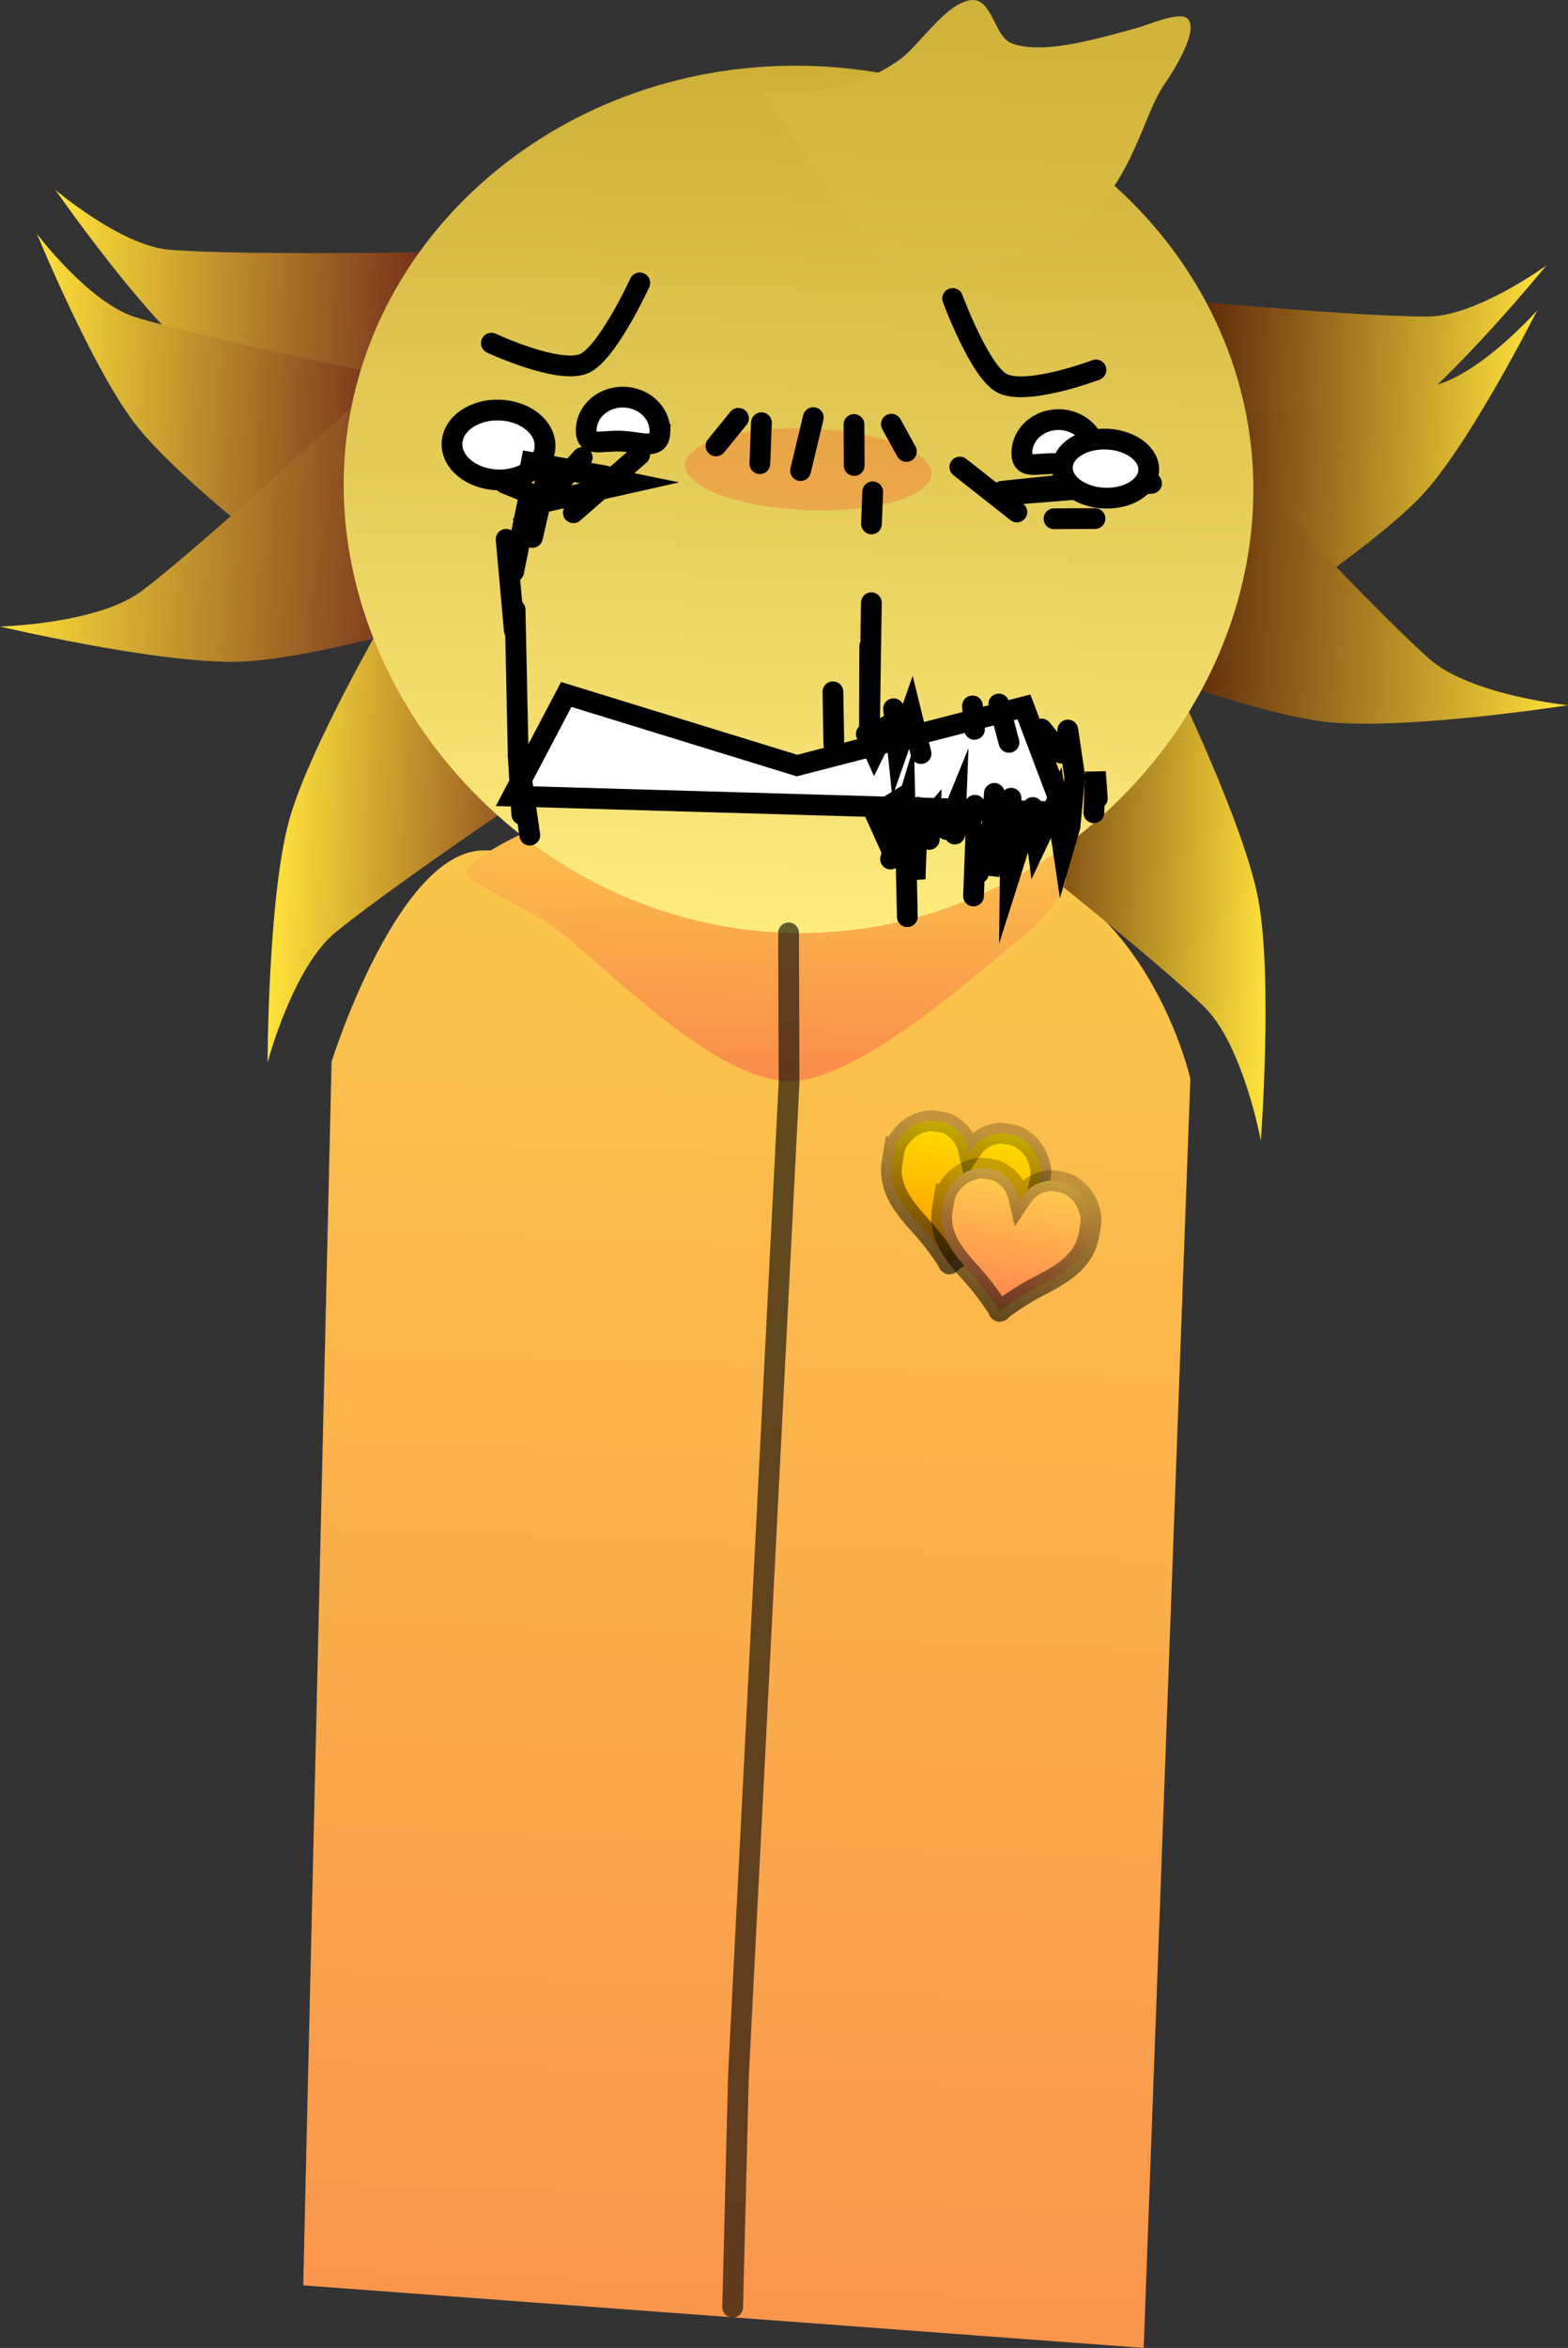 <svg version="1.1" xmlns="http://www.w3.org/2000/svg" xmlns:xlink="http://www.w3.org/1999/xlink" width="188.818" height="282.54" viewBox="0,0,188.818,282.54"><rect x="0" y="0" width="188.818" height="282.54" fill="#333333" stroke="none"/><defs><linearGradient x1="236.584" y1="113.523" x2="286.903" y2="115.456" gradientUnits="userSpaceOnUse" id="color-1"><stop offset="0" stop-color="#ffe23b"/><stop offset="1" stop-color="#631917"/></linearGradient><linearGradient x1="234.225" y1="122.697" x2="282.164" y2="124.539" gradientUnits="userSpaceOnUse" id="color-2"><stop offset="0" stop-color="#ffe23b"/><stop offset="1" stop-color="#631917"/></linearGradient><linearGradient x1="365.822" y1="120.705" x2="416.141" y2="122.638" gradientUnits="userSpaceOnUse" id="color-3"><stop offset="0" stop-color="#3c0000"/><stop offset="1" stop-color="#ffe23b"/></linearGradient><linearGradient x1="323.308" y1="177.293" x2="316.441" y2="355.993" gradientUnits="userSpaceOnUse" id="color-4"><stop offset="0" stop-color="#fbc74c"/><stop offset="1" stop-color="#fa954b"/></linearGradient><linearGradient x1="366.955" y1="130.052" x2="414.894" y2="131.894" gradientUnits="userSpaceOnUse" id="color-5"><stop offset="0" stop-color="#3c0000"/><stop offset="1" stop-color="#ffe23b"/></linearGradient><linearGradient x1="363.684" y1="142.989" x2="419.913" y2="145.15" gradientUnits="userSpaceOnUse" id="color-6"><stop offset="0" stop-color="#3c0000"/><stop offset="1" stop-color="#ffe23b"/></linearGradient><linearGradient x1="231.095" y1="135.678" x2="287.325" y2="137.839" gradientUnits="userSpaceOnUse" id="color-7"><stop offset="0" stop-color="#ffe23b"/><stop offset="1" stop-color="#631917"/></linearGradient><linearGradient x1="342.976" y1="183.689" x2="383.509" y2="185.247" gradientUnits="userSpaceOnUse" id="color-8"><stop offset="0" stop-color="#3c0000"/><stop offset="1" stop-color="#ffe23b"/></linearGradient><linearGradient x1="323.106" y1="172.305" x2="321.835" y2="205.389" gradientUnits="userSpaceOnUse" id="color-9"><stop offset="0" stop-color="#fbc74c"/><stop offset="1" stop-color="#fa8c4b"/></linearGradient><linearGradient x1="263.676" y1="175.842" x2="304.209" y2="177.399" gradientUnits="userSpaceOnUse" id="color-10"><stop offset="0" stop-color="#ffe23b"/><stop offset="1" stop-color="#631917"/></linearGradient><linearGradient x1="328.617" y1="83.395" x2="324.61" y2="187.67" gradientUnits="userSpaceOnUse" id="color-11"><stop offset="0" stop-color="#ceb037"/><stop offset="1" stop-color="#ffec7f"/></linearGradient><linearGradient x1="348.28" y1="75.466" x2="346.983" y2="109.204" gradientUnits="userSpaceOnUse" id="color-12"><stop offset="0" stop-color="#d0b23a"/><stop offset="1" stop-color="#dabf49"/></linearGradient><linearGradient x1="347.781" y1="211.169" x2="344.827" y2="227.546" gradientUnits="userSpaceOnUse" id="color-13"><stop offset="0" stop-color="#ffde00"/><stop offset="1" stop-color="#ff9500"/></linearGradient><linearGradient x1="347.781" y1="211.169" x2="344.827" y2="227.546" gradientUnits="userSpaceOnUse" id="color-14"><stop offset="0" stop-color="#000000" stop-opacity="0.227"/><stop offset="1" stop-color="#000000" stop-opacity="0.588"/></linearGradient><linearGradient x1="353.827" y1="216.874" x2="350.873" y2="233.25" gradientUnits="userSpaceOnUse" id="color-15"><stop offset="0" stop-color="#ffce4e"/><stop offset="1" stop-color="#ff824f"/></linearGradient><linearGradient x1="353.827" y1="216.874" x2="350.873" y2="233.25" gradientUnits="userSpaceOnUse" id="color-16"><stop offset="0" stop-color="#000000" stop-opacity="0.227"/><stop offset="1" stop-color="#000000" stop-opacity="0.588"/></linearGradient></defs><g transform="translate(-230.513,-75.444)"><g stroke-miterlimit="10"><path d="M275.076,130.272c0,0 -15.394,-7.144 -21.519,-12.314c-6.489,-5.478 -16.387,-19.682 -16.387,-19.682c0,0 7.91,6.75 13.741,7.221c9.382,0.758 36.366,0.215 36.366,0.215z" fill="url(#color-1)" stroke="#000000" stroke-width="0" stroke-linecap="butt"/><path d="M265.051,143.021c0,0 -13.485,-10.303 -18.347,-16.675c-5.152,-6.751 -11.744,-22.76 -11.744,-22.76c0,0 6.263,8.301 11.855,10.022c8.997,2.768 35.459,8.073 35.459,8.073z" fill="url(#color-2)" stroke="#000000" stroke-width="0" stroke-linecap="butt"/><path d="M366.197,110.96c0,0 26.863,2.612 36.275,2.576c5.85,-0.022 14.255,-6.146 14.255,-6.146c0,0 -10.959,13.403 -17.849,18.367c-6.503,4.685 -22.4,10.626 -22.4,10.626z" fill="url(#color-3)" stroke="#000000" stroke-width="0" stroke-linecap="butt"/><path d="M267.028,350.453l3.413,-147.253c0,0 7.965,-25.411 18.311,-25.419c10.275,-0.008 34.614,0.37 55.886,0.354c23.073,-0.018 29.218,27.117 29.218,27.117l-5.619,152.732z" fill="url(#color-4)" stroke="#000000" stroke-width="0" stroke-linecap="butt"/><path d="M367.065,127.193c0,0 26.792,-3.258 35.974,-5.328c5.707,-1.286 12.589,-9.082 12.589,-9.082c0,0 -7.801,15.456 -13.456,21.792c-5.337,5.98 -19.573,15.218 -19.573,15.218z" fill="url(#color-5)" stroke="#000000" stroke-width="0" stroke-linecap="butt"/><path d="M373.83,124.994c0,0 20.768,22.592 28.767,29.703c4.971,4.42 16.735,5.61 16.735,5.61c0,0 -19.449,3.037 -29.051,2.013c-9.062,-0.967 -27.032,-7.995 -27.032,-7.995z" fill="url(#color-6)" stroke="#000000" stroke-width="0" stroke-linecap="butt"/><path d="M286.889,149.174c0,0 -18.457,5.629 -27.566,5.897c-9.652,0.284 -28.811,-4.236 -28.811,-4.236c0,0 11.82,-0.284 17.116,-4.309c8.521,-6.476 30.961,-27.408 30.961,-27.408z" fill="url(#color-7)" stroke="#000000" stroke-width="0" stroke-linecap="butt"/><path d="M371.884,157.289c0,0 8.446,17.349 10.136,26.305c1.79,9.488 0.321,29.119 0.321,29.119c0,0 -2.129,-11.63 -6.933,-16.231c-7.729,-7.403 -31.912,-26.294 -31.912,-26.294z" fill="url(#color-8)" stroke="#000000" stroke-width="0" stroke-linecap="butt"/><path d="M297.089,174.908c10.831,-3.724 23.124,-2.471 34.551,-2.032c4.642,0.178 10.558,-0.512 14.819,1.381c3.315,1.473 9.39,1.692 11.76,4.343c2.476,2.77 -2.139,7.562 -4.048,9.128c-6.447,5.288 -18.678,16.199 -26.903,17.67c-9.43,1.687 -23.02,-13.136 -30.339,-18.594c-1.343,-1.002 -9.882,-5.293 -10.242,-6.125c-0.69,-1.594 8.045,-5.699 9.609,-6.155z" fill="url(#color-9)" stroke="#000000" stroke-width="0" stroke-linecap="round"/><path d="M304.728,163.897c0,0 -25.561,16.98 -33.836,23.768c-5.143,4.219 -8.158,15.651 -8.158,15.651c0,0 0.042,-19.685 2.555,-29.008c2.372,-8.799 12.124,-25.449 12.124,-25.449z" fill="url(#color-10)" stroke="#000000" stroke-width="0" stroke-linecap="butt"/><path d="M381.407,136.164c-1.075,27.982 -26.308,52.677 -56.538,51.515c-30.23,-1.162 -54.011,-27.74 -52.935,-55.722c1.075,-27.982 26.454,-49.725 56.684,-48.563c30.23,1.162 53.865,24.788 52.79,52.77z" fill="url(#color-11)" stroke="#000000" stroke-width="0" stroke-linecap="butt"/><path d="M342.708,132.503c-0.104,2.707 -6.836,4.646 -15.036,4.331c-8.2,-0.315 -14.763,-2.765 -14.659,-5.472c0.104,-2.707 6.836,-4.646 15.036,-4.331c8.2,0.315 14.763,2.765 14.659,5.472z" fill-opacity="0.184" fill="#ff0505" stroke="none" stroke-width="0" stroke-linecap="butt"/><path d="M309.98,127.448c-0.086,2.233 -2.25,1.175 -4.701,1.081c-2.451,-0.094 -4.261,0.811 -4.176,-1.422c0.086,-2.233 2.142,-3.967 4.593,-3.873c2.451,0.094 4.369,1.981 4.283,4.214z" fill="#ffffff" stroke="#000000" stroke-width="2.5" stroke-linecap="butt"/><path d="M322.116,86.518c6.114,0.235 11.588,-0.231 16.713,-3.884c2.416,-1.722 5.583,-6.866 8.655,-7.179c2.53,-0.258 2.752,4.455 4.906,5.226c4.006,1.435 10.905,-0.803 14.842,-1.81c1.193,-0.305 4.988,-1.966 6.098,-1.313c1.945,1.143 -1.744,6.802 -2.55,7.95c-2.904,4.137 -3.932,12.998 -11.975,18.235c-5.072,3.302 -17.502,3.743 -20.55,5.126" fill="url(#color-12)" stroke="#000000" stroke-width="0" stroke-linecap="round"/><path d="M325.473,187.703l0.058,18.038l-6.097,119.559l-0.692,27.778" fill="none" stroke-opacity="0.612" stroke="#000000" stroke-width="2.5" stroke-linecap="round"/><path d="M361.436,133.496l-10.248,1.064" fill="none" stroke="#000000" stroke-width="2.5" stroke-linecap="round"/><path d="M292.259,171.248l6.444,-12.235l27.784,8.557l27.33,-7.064l4.784,12.667z" fill="#ffffff" stroke="#000000" stroke-width="2.5" stroke-linecap="round"/><path d="M369.183,133.603l-16.35,1.302" fill="none" stroke="#000000" stroke-width="2.5" stroke-linecap="round"/><path d="M359.975,133.25l4.382,-2.405" fill="none" stroke="#000000" stroke-width="2.5" stroke-linecap="round"/><path d="M294.648,130.954l-8.023,-3.311" fill="none" stroke="#000000" stroke-width="2.5" stroke-linecap="round"/><path d="M292.251,126.358l-3.418,-0.346" fill="none" stroke="#000000" stroke-width="2.5" stroke-linecap="round"/><path d="M307.547,130.163l-7.99,6.985" fill="none" stroke="#000000" stroke-width="2.5" stroke-linecap="round"/><path d="M346.095,131.644l6.87,5.411" fill="none" stroke="#000000" stroke-width="2.5" stroke-linecap="round"/><path d="M357.438,137.871l4.934,-0.025" fill="none" stroke="#000000" stroke-width="2.5" stroke-linecap="round"/><path d="M291.329,133.614l2.957,1.186l-1.922,9.442" fill="none" stroke="#000000" stroke-width="2.5" stroke-linecap="round"/><path d="M307.554,109.488c0,0 -3.945,8.591 -6.752,9.73c-3.116,1.264 -11.113,-2.481 -11.113,-2.481" fill="none" stroke="#000000" stroke-width="2.5" stroke-linecap="round"/><path d="M362.446,130.156c-0.086,2.233 -2.25,1.175 -4.701,1.081c-2.451,-0.094 -4.261,0.811 -4.176,-1.422c0.086,-2.233 2.142,-3.967 4.593,-3.873c2.451,0.094 4.369,1.981 4.283,4.214z" fill="#ffffff" stroke="#000000" stroke-width="2.5" stroke-linecap="butt"/><path d="M362.486,119.963c0,0 -8.261,3.121 -11.271,1.621c-2.711,-1.351 -5.986,-10.22 -5.986,-10.22" fill="none" stroke="#000000" stroke-width="2.5" stroke-linecap="round"/><path d="M316.736,129.106l2.702,-3.328" fill="none" stroke="#000000" stroke-width="2.5" stroke-linecap="round"/><path d="M322.016,131.239l0.189,-4.926" fill="none" stroke="#000000" stroke-width="2.5" stroke-linecap="round"/><path d="M328.449,125.696l-1.532,6.375" fill="none" stroke="#000000" stroke-width="2.5" stroke-linecap="round"/><path d="M333.375,131.461l-0.025,-4.934" fill="none" stroke="#000000" stroke-width="2.5" stroke-linecap="round"/><path d="M337.855,126.486l1.804,3.286" fill="none" stroke="#000000" stroke-width="2.5" stroke-linecap="round"/><path d="M368.844,132.035c-0.075,1.962 -2.465,3.462 -5.337,3.352c-2.872,-0.11 -5.14,-1.79 -5.064,-3.752c0.075,-1.962 2.465,-3.462 5.337,-3.352c2.872,0.11 5.14,1.79 5.064,3.752z" fill="#ffffff" stroke="#000000" stroke-width="2.5" stroke-linecap="butt"/><path d="M296.145,129.205c-0.089,2.32 -2.669,4.104 -5.762,3.985c-3.093,-0.119 -5.529,-2.096 -5.439,-4.416c0.089,-2.32 2.669,-4.104 5.762,-3.985c3.093,0.119 5.529,2.096 5.439,4.416z" fill="#ffffff" stroke="#000000" stroke-width="2.5" stroke-linecap="butt"/><path d="M352.769,178.124l1.707,-4.762l-2.312,7.279l0.097,-9.143" fill="none" stroke="#000000" stroke-width="2.5" stroke-linecap="round"/><path d="M350.642,173.977l-1.024,6.821l0.634,-9.885" fill="none" stroke="#000000" stroke-width="2.5" stroke-linecap="round"/><path d="M347.744,183.266l0.331,-8.626l0.283,5.855" fill="none" stroke="#000000" stroke-width="2.5" stroke-linecap="round"/><path d="M347.91,172.347l-0.605,2.518" fill="none" stroke="#000000" stroke-width="2.5" stroke-linecap="round"/><path d="M344.495,175.265l1.122,-2.752l-0.127,3.298" fill="none" stroke="#000000" stroke-width="2.5" stroke-linecap="round"/><path d="M341.45,175.148l1.064,-1.23l-0.097,2.537" fill="none" stroke="#000000" stroke-width="2.5" stroke-linecap="round"/><path d="M341.04,172.591l-0.331,8.626l-1.015,-6.645" fill="none" stroke="#000000" stroke-width="2.5" stroke-linecap="round"/><path d="M337.752,178.817l1.746,-5.777l0.274,12.714" fill="none" stroke="#000000" stroke-width="2.5" stroke-linecap="round"/><path d="M335.927,173.411l1.561,-0.956l-0.624,3.025z" fill="none" stroke="#000000" stroke-width="2.5" stroke-linecap="round"/><path d="M335.443,147.975l-0.229,15.102l0.027,-9.838" fill="none" stroke="#000000" stroke-width="2.5" stroke-linecap="round"/><path d="M337.333,162.806l-1.525,3.104l-0.972,-2.146" fill="none" stroke="#000000" stroke-width="2.5" stroke-linecap="round"/><path d="M341.422,166.126l-1.215,-4.966l-1.579,4.508l-0.513,-4.939" fill="none" stroke="#000000" stroke-width="2.5" stroke-linecap="round"/><path d="M335.456,138.487l0.148,-3.86" fill="none" stroke="#000000" stroke-width="2.5" stroke-linecap="round"/><path d="M330.923,165.02l-0.108,-6.329" fill="none" stroke="#000000" stroke-width="2.5" stroke-linecap="round"/><path d="M347.616,160.39l0.243,2.821" fill="none" stroke="#000000" stroke-width="2.5" stroke-linecap="round"/><path d="M352.016,164.776l-1.228,-4.615" fill="none" stroke="#000000" stroke-width="2.5" stroke-linecap="round"/><path d="M355.943,163.17l2.348,2.901" fill="none" stroke="#000000" stroke-width="2.5" stroke-linecap="round"/><path d="M359.101,163.291l0.837,5.655l-0.58,5.952l-0.81,2.78l-0.837,-5.655l-2.294,4.832l-0.54,-4.238" fill="none" stroke="#000000" stroke-width="2.5" stroke-linecap="round"/><path d="M362.233,173.251l0.189,-4.912l0.23,3.171" fill="none" stroke="#000000" stroke-width="2.5" stroke-linecap="round"/><path d="M303.407,132.724l-10.136,-1.848l13.073,2.671l-10.601,2.381l4.879,-5.425" fill="none" stroke="#000000" stroke-width="2.5" stroke-linecap="round"/><path d="M294.631,140.113l1.687,-7.315" fill="none" stroke="#000000" stroke-width="2.5" stroke-linecap="round"/><path d="M291.459,140.342l0.986,10.931" fill="none" stroke="#000000" stroke-width="2.5" stroke-linecap="round"/><path d="M293.35,173.447l-0.432,-7.045l-0.378,-17.585" fill="none" stroke="#000000" stroke-width="2.5" stroke-linecap="round"/><path d="M294.308,175.944l-1.39,-9.541" fill="none" stroke="#000000" stroke-width="2.5" stroke-linecap="round"/><g stroke-width="2.5" stroke-linecap="butt"><path d="M338.04,214.658c0.188,-1.095 0.332,-1.504 0.738,-2.097c0.047,-0.068 0.094,-0.135 0.143,-0.2c0.009,-0.012 0.017,-0.024 0.026,-0.036c0.167,-0.224 0.346,-0.429 0.535,-0.614c0.552,-0.548 1.189,-0.939 1.896,-1.163c0.701,-0.222 1.059,-0.321 2.077,-0.155c0.113,0.016 0.226,0.036 0.337,0.06c0.84,0.161 1.137,0.324 1.559,0.661c0.841,0.569 1.491,1.445 1.76,2.596l0.119,0.509l0.289,-0.435c0.654,-0.984 1.569,-1.578 2.556,-1.817c0.513,-0.168 0.848,-0.217 1.691,-0.075c0.113,0.016 0.225,0.037 0.337,0.062c1.012,0.201 1.313,0.418 1.892,0.871c0.585,0.458 1.045,1.046 1.371,1.752c0.113,0.24 0.209,0.494 0.287,0.762c0.004,0.014 0.008,0.028 0.012,0.043c0.023,0.078 0.044,0.157 0.064,0.237c0.174,0.697 0.166,1.131 -0.041,2.223c-0.004,0.023 -0.009,0.045 -0.013,0.067c-0.138,0.855 -0.391,1.699 -0.725,2.291c-0.924,1.637 -2.328,2.759 -5.396,4.313c-2.012,1.019 -4.376,2.684 -4.565,2.943c-0.103,0.141 -0.236,0.117 -0.283,-0.051c-0.086,-0.309 -1.72,-2.695 -3.249,-4.353c-2.332,-2.528 -3.255,-4.069 -3.549,-5.926c-0.106,-0.671 -0.049,-1.551 0.12,-2.4c0.004,-0.022 0.007,-0.045 0.011,-0.068z" fill="url(#color-13)" stroke="url(#color-14)"/><path d="M344.086,220.362c0.188,-1.095 0.332,-1.505 0.738,-2.097c0.047,-0.068 0.094,-0.135 0.143,-0.2c0.009,-0.012 0.017,-0.024 0.026,-0.036c0.167,-0.224 0.346,-0.429 0.535,-0.614c0.552,-0.548 1.189,-0.939 1.896,-1.163c0.701,-0.222 1.059,-0.321 2.077,-0.155c0.113,0.016 0.226,0.036 0.337,0.06c0.84,0.161 1.137,0.324 1.559,0.661c0.841,0.569 1.491,1.445 1.76,2.596l0.119,0.509l0.289,-0.435c0.654,-0.984 1.569,-1.578 2.556,-1.817c0.513,-0.168 0.848,-0.217 1.691,-0.075c0.113,0.016 0.225,0.037 0.337,0.062c1.012,0.201 1.313,0.418 1.892,0.871c0.585,0.458 1.045,1.046 1.371,1.752c0.113,0.24 0.209,0.494 0.287,0.762c0.004,0.014 0.008,0.028 0.012,0.043c0.023,0.078 0.044,0.157 0.064,0.237c0.174,0.697 0.166,1.131 -0.041,2.223c-0.004,0.023 -0.009,0.045 -0.013,0.067c-0.138,0.855 -0.391,1.699 -0.725,2.291c-0.924,1.637 -2.328,2.759 -5.396,4.313c-2.012,1.019 -4.376,2.684 -4.565,2.943c-0.103,0.141 -0.236,0.117 -0.283,-0.051c-0.086,-0.309 -1.72,-2.695 -3.249,-4.353c-2.332,-2.528 -3.255,-4.069 -3.549,-5.926c-0.106,-0.671 -0.049,-1.551 0.12,-2.4c0.004,-0.022 0.007,-0.045 0.011,-0.068z" fill="url(#color-15)" stroke="url(#color-16)"/></g></g></g></svg>